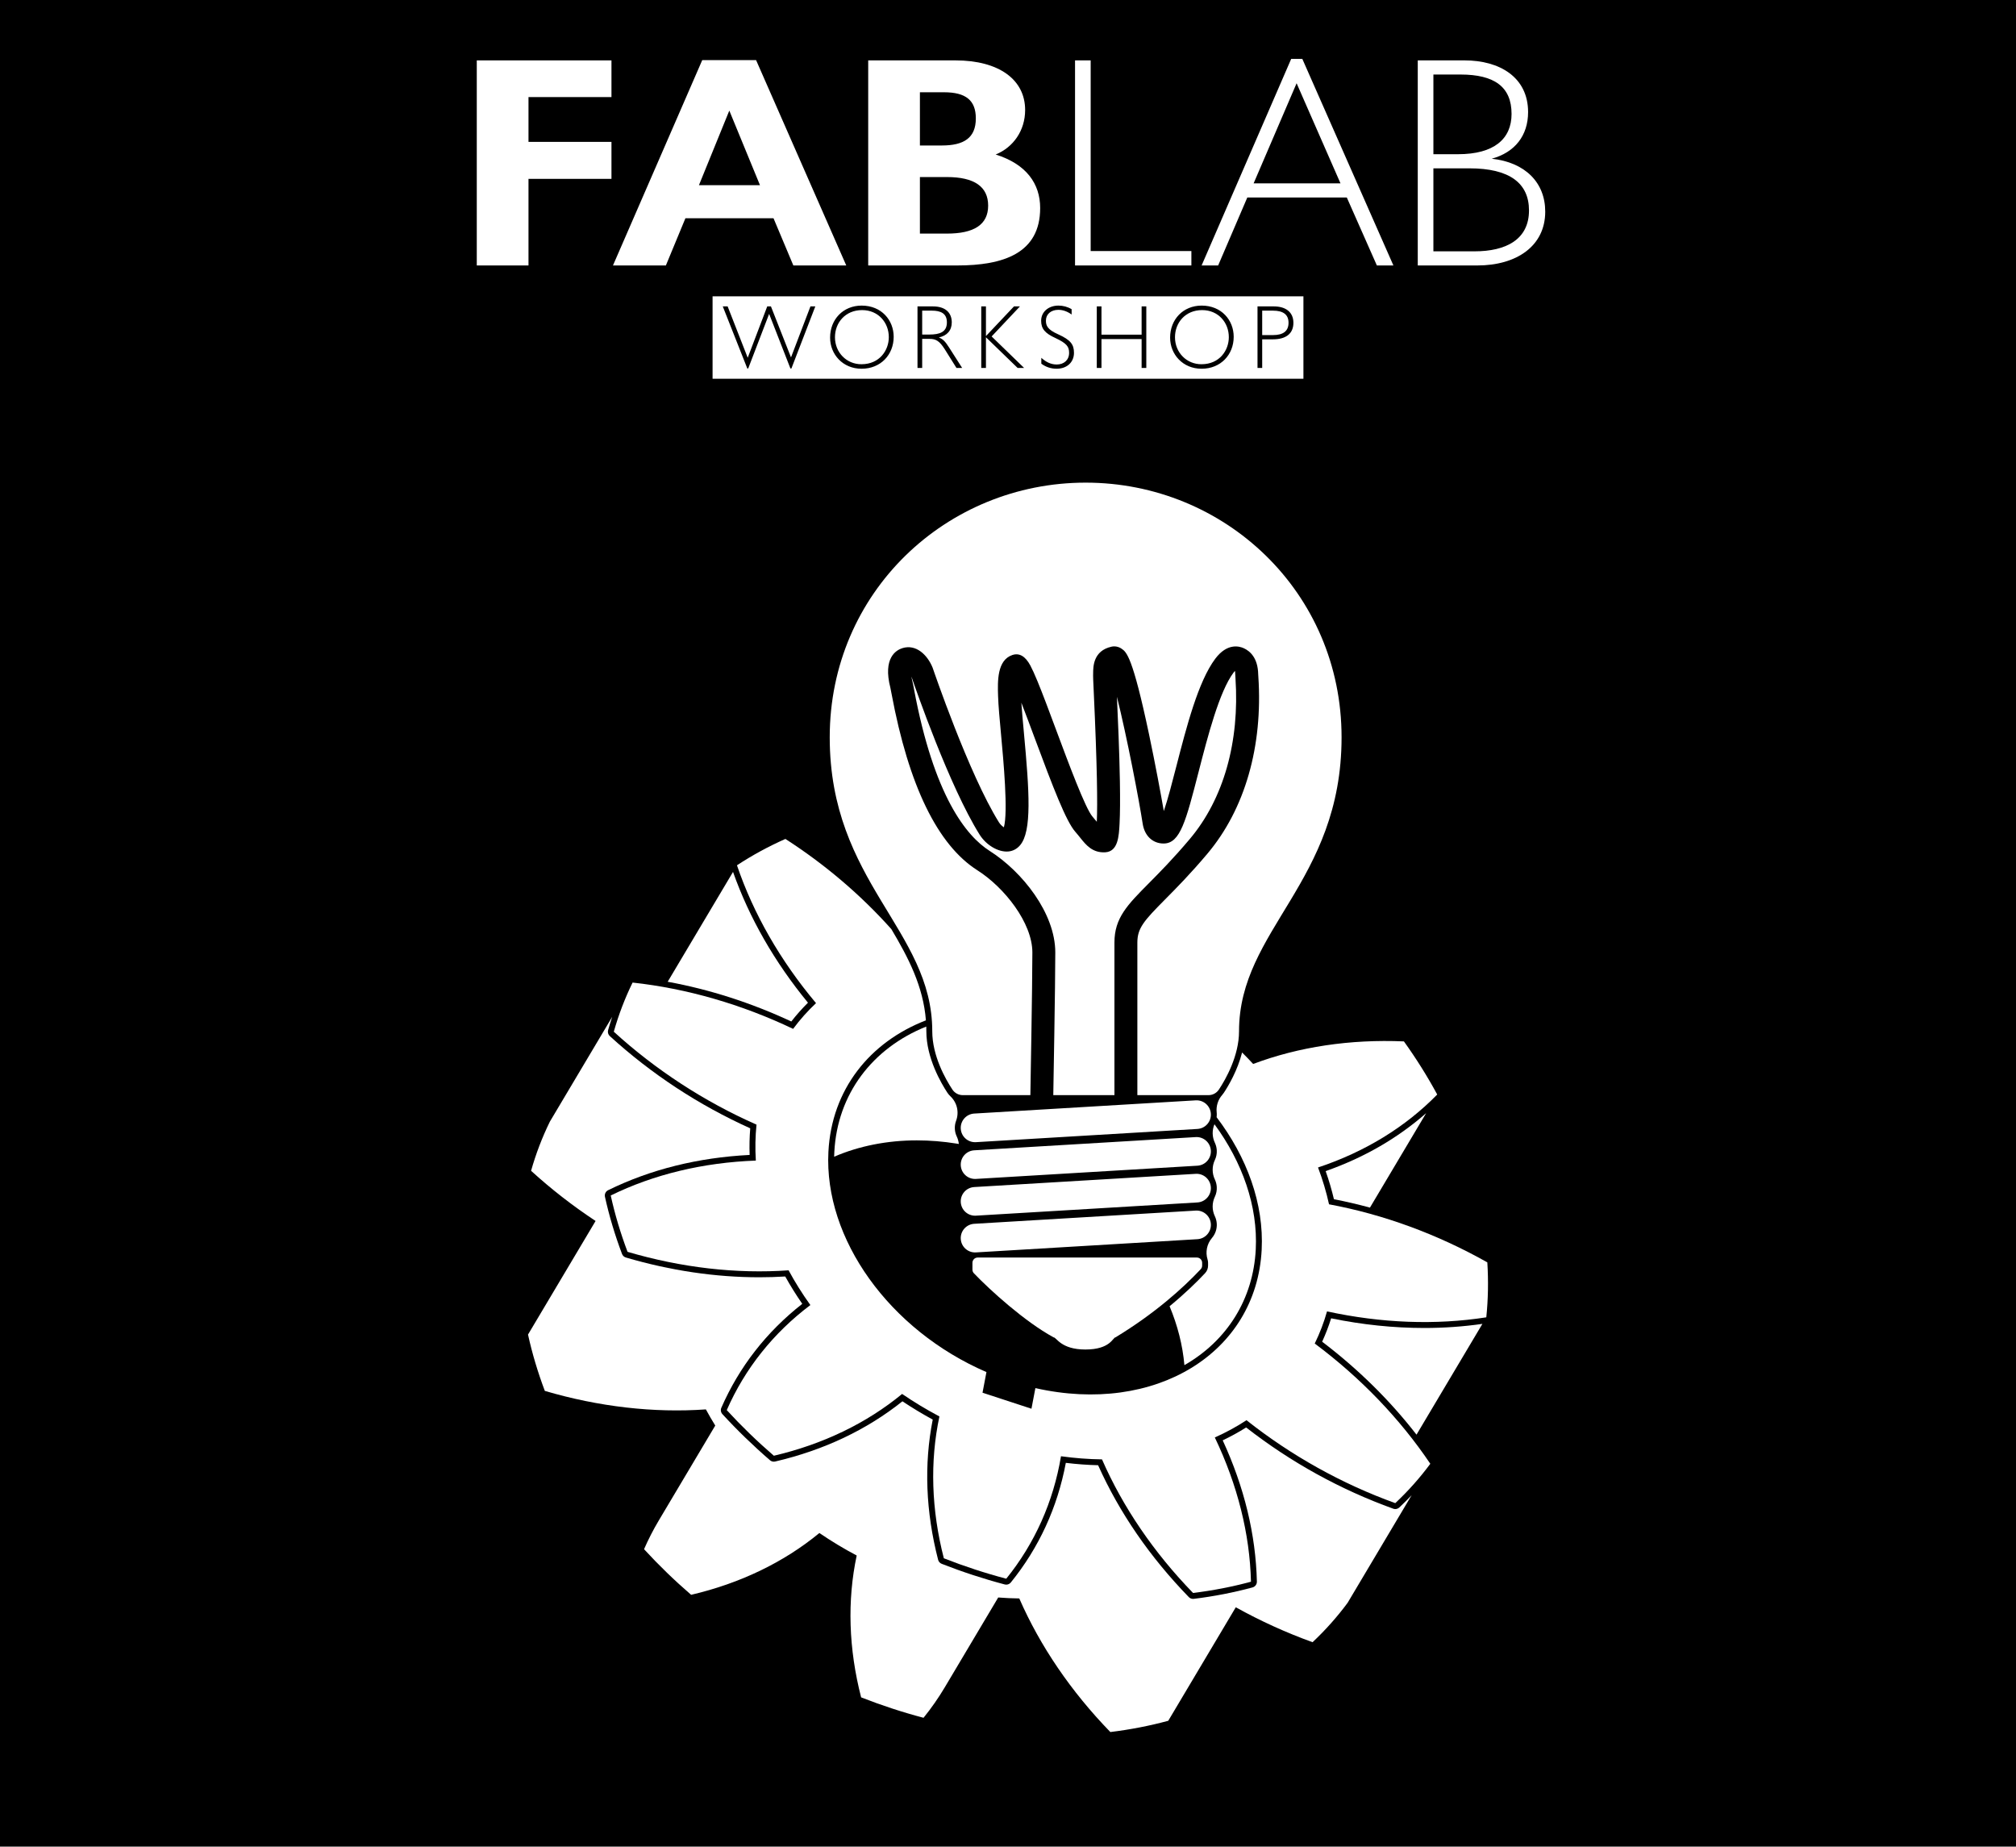 <?xml version="1.0" encoding="UTF-8"?>
<svg xmlns="http://www.w3.org/2000/svg" width="525mm" height="480.798mm" viewBox="0 0 1488.189 1362.892">
  <g id="Layer_1" data-name="Layer 1">
    <rect width="1488.189" height="1362.892"/>
  </g>
  <g id="Shirt_Back">
    <g id="Logo1">
      <g>
        <path d="m1097.169,972.257c1.364-13.282,1.618-26.839.76-40.568-36.896-20.805-76.668-35.391-116.853-42.852-2.002-9.087-4.715-18.172-8.117-27.184,34.533-11.468,64.479-29.792,87.983-53.836-7.239-13.387-15.453-26.49-24.581-39.209-39.647-1.706-77.528,3.961-111.294,16.652-2.644-2.879-5.382-5.69-8.166-8.468-3.396,13.329-10.065,24.587-13.47,29.741-.345.526-.74,1.044-1.166,1.53-3.137,3.546-4.639,8.263-4.127,12.953.027.245.048.504.065.766.056.944-.003,1.867-.118,2.779,22.377,29.432,35.023,63.825,33.267,97.876-3.937,76.34-78.726,122.032-167.045,102.057l-2.898,15.221-36.126-11.824,2.898-15.221c-71.636-30.961-119.974-98.321-116.66-162.569,2.377-46.08,30.574-80.985,71.974-97.03-1.963-25.075-12.86-46.094-25.517-67.34-22.511-25.197-48.935-47.712-78.209-66.558-12.616,5.603-24.563,12.107-35.752,19.463,12.128,35.706,31.992,70.331,58.363,101.732-6.234,5.858-11.884,12.206-16.909,18.993-38.145-18.175-78.48-29.807-118.505-34.176-5.679,11.59-10.314,23.713-13.871,36.277,30.915,28.194,66.772,51.536,105.35,68.579-.892,8.685-1.058,17.549-.497,26.527-38.924,1.429-75.382,10.2-107.118,25.772,3.062,13.897,7.21,27.79,12.413,41.573,39.887,11.731,80.353,16.378,118.89,13.653,4.733,8.754,10.105,17.322,16.073,25.638-27.344,20.578-48.352,46.969-61.721,77.538,10.83,11.792,22.445,23.044,34.757,33.669,36.196-8.457,68.422-23.98,94.682-45.608,8.856,6.043,18.059,11.594,27.54,16.61-7.083,33.195-5.97,68.826,3.272,104.686,15.159,5.943,30.554,10.982,46.065,15.076,21.012-25.959,34.767-56.724,40.414-90.389,10.166,1.414,20.28,2.186,30.263,2.308,15.427,35.272,38.308,68.83,67.225,98.597,14.676-1.793,28.962-4.568,42.748-8.303-.843-35.22-9.926-71.459-26.685-106.472,8.249-3.664,16.062-7.917,23.378-12.727,33.039,26.15,70.423,46.982,109.836,61.205,9.533-8.959,18.175-18.666,25.859-29.047-22.43-33.299-51.467-63.506-85.312-88.751,3.713-7.579,6.744-15.506,9.07-23.721,40.161,8.727,80.179,10.217,117.574,4.38Z" fill="#fff"/>
        <g>
          <path d="m984.697,885.079c8.922,1.729,17.785,3.81,26.586,6.2,3.534-5.94,30.487-51.239,41.484-69.722-20.995,18.467-45.857,32.831-74.176,42.786,2.429,6.877,4.473,13.825,6.106,20.736Z" fill="#fff"/>
          <path d="m596.431,740.043c-24.719-30.103-43.295-62.542-55.321-96.522l-48.231,81.061c30.958,5.677,61.543,15.485,91.253,29.321,3.779-4.846,7.898-9.489,12.299-13.861Z" fill="#fff"/>
          <path d="m1032.97,1112.578c-.823.775-1.899,1.186-2.991,1.186-.498,0-.999-.086-1.482-.26-39.118-14.114-75.639-34.279-108.607-59.957-5.504,3.465-11.299,6.646-17.3,9.499,15.912,34.489,24.396,69.536,25.226,104.24.048,2.01-1.284,3.793-3.225,4.32-13.94,3.777-28.528,6.612-43.361,8.422-.178.023-.354.033-.53.033-1.174,0-2.305-.472-3.133-1.324-28.753-29.598-51.27-62.328-66.956-97.326-7.858-.19-15.846-.778-23.83-1.751-6.195,32.953-19.838,62.629-40.588,88.265-.841,1.04-2.096,1.621-3.395,1.621-.372,0-.745-.048-1.115-.144-15.612-4.121-31.272-9.246-46.544-15.234-1.305-.512-2.286-1.618-2.635-2.976-9.167-35.577-10.502-70.368-3.975-103.465-7.635-4.151-15.134-8.675-22.367-13.491-26.434,21.099-58.016,36.042-93.928,44.432-.33.077-.663.114-.994.114-1.037,0-2.052-.37-2.854-1.062-12.394-10.697-24.21-22.143-35.12-34.02-1.17-1.274-1.478-3.121-.785-4.705,13.2-30.183,33.286-55.968,59.738-76.699-4.556-6.582-8.772-13.348-12.578-20.186-6.314.387-12.738.583-19.137.583-32.443,0-65.581-4.908-98.494-14.588-1.314-.386-2.37-1.366-2.854-2.648-5.26-13.933-9.497-28.123-12.593-42.175-.433-1.966.533-3.974,2.341-4.861,31.27-15.343,66.397-24.09,104.463-26.022-.24-6.612-.093-13.192.439-19.642-38.116-17.197-72.978-40.087-103.656-68.065-1.223-1.115-1.71-2.824-1.259-4.416.93-3.284,1.938-6.545,3.017-9.781l-46.008,77.325c-5.678,11.59-10.314,23.713-13.871,36.277,14.78,13.479,30.73,25.886,47.619,37.04l-49.883,83.838c3.062,13.897,7.21,27.79,12.413,41.573,39.887,11.731,80.353,16.378,118.89,13.653,2.172,4.017,4.479,7.996,6.918,11.931l-41.693,70.072c-4.056,6.817-7.685,13.883-10.873,21.173,10.83,11.792,22.445,23.044,34.757,33.669,36.196-8.457,68.422-23.98,94.682-45.608,8.856,6.043,18.059,11.594,27.54,16.61-7.083,33.195-5.97,68.826,3.272,104.686,15.16,5.943,30.554,10.982,46.065,15.076,5.791-7.155,11.043-14.69,15.731-22.569l39.4-66.219c5.211.408,10.397.644,15.546.707,15.427,35.272,38.308,68.83,67.225,98.597,14.676-1.793,28.962-4.567,42.748-8.303l49.846-83.775c18.259,10.131,37.25,18.769,56.682,25.781,9.533-8.959,18.175-18.666,25.859-29.047l47.277-79.458c-2.94,3.098-5.962,6.126-9.079,9.055Z" fill="#fff"/>
          <path d="m1051.282,980.119h-.006c-22.541-.002-45.615-2.4-68.646-7.135-1.852,5.909-4.073,11.692-6.633,17.268,26.65,20.248,49.99,43.25,69.653,68.593,4.14-6.959,43.732-73.5,48.643-81.755-13.978,2.002-28.424,3.029-43.012,3.029Z" fill="#fff"/>
        </g>
        <g>
          <path d="m707.799,844.317c-.19-1.89-.696-3.758-1.533-5.524-.816-1.718-1.287-3.563-1.402-5.483-.126-2.1.181-4.152.912-6.1,2.401-6.397.718-13.537-4.286-18.189-.791-.736-1.497-1.572-2.101-2.486-4.68-7.089-15.57-25.706-15.57-45.408,0-1.165-.024-2.319-.063-3.466-39.595,15.886-65.655,49.648-67.873,92.665-.058,1.126-.1,2.261-.125,3.398,18.257-7.913,39.202-12.07,61.031-12.07,9.653,0,19.548.804,29.41,2.389.535.086,1.067.184,1.6.275Z" fill="#fff"/>
          <path d="m896.8,843.411c.816,1.723,1.288,3.569,1.404,5.49.149,2.533-.322,4.968-1.401,7.239-2.17,4.573-2.171,9.818-.002,14.39.816,1.718,1.287,3.567,1.402,5.491.149,2.534-.324,4.97-1.402,7.242-2.17,4.571-2.171,9.817-.002,14.39.817,1.724,1.288,3.571,1.404,5.49.227,3.854-1.032,7.602-3.548,10.557-3.75,4.409-4.961,10.342-3.24,15.87.244.78.367,1.6.367,2.437v2.059c0,2.143-.77,4.093-2.227,5.639-6.316,6.721-15.029,15.195-26.181,24.374,5.868,14.073,9.646,28.692,10.939,43.477,31.707-18.144,50.794-48.903,52.674-85.345,1.652-32.019-9.899-64.412-30.484-92.463-1.843,4.396-1.761,9.328.295,13.663Z" fill="#fff"/>
        </g>
        <path id="Bulb" d="m719.771,924.361c-5.553,0-10.213-4.33-10.548-9.947-.348-5.831,4.097-10.839,9.929-11.188l163.503-9.754c5.807-.357,10.839,4.096,11.188,9.929.347,5.831-4.097,10.839-9.929,11.188l-163.503,9.754c-.214.013-.428.019-.64.019Zm0-27.121c-5.553,0-10.213-4.33-10.548-9.947-.348-5.831,4.097-10.839,9.929-11.188l163.503-9.754c5.807-.367,10.839,4.096,11.188,9.929.347,5.831-4.097,10.839-9.929,11.188l-163.503,9.754c-.214.013-.428.019-.64.019Zm0-27.121c-5.553,0-10.213-4.33-10.548-9.947-.348-5.831,4.097-10.839,9.929-11.188l163.503-9.754c5.807-.357,10.839,4.096,11.188,9.929.347,5.831-4.097,10.839-9.929,11.188l-163.503,9.754c-.214.013-.428.019-.64.019Zm0-27.123c-5.554,0-10.213-4.33-10.549-9.947-.348-5.831,4.098-10.839,9.929-11.188l163.503-9.752c5.807-.367,10.839,4.096,11.188,9.929.347,5.831-4.097,10.839-9.929,11.188l-163.503,9.752c-.214.013-.428.019-.639.019Zm167.643,91.071v-2.059c0-2.142-1.737-3.879-3.879-3.879h-161.816c-2.142,0-3.879,1.737-3.879,3.879v5.045c0,.991.375,1.946,1.059,2.664,11.759,12.326,37.508,35.689,58.831,47.305,2.224,0,5.347,8.983,23.507,8.983,18.53,0,20.255-8.983,22.228-8.983,29.006-17.614,49.629-36.176,62.909-50.306.675-.718,1.04-1.662,1.04-2.647Zm-109.891-125.8c.071-3.873,1.482-81.378,1.482-105.32,0-28.985-24.355-59.621-48.413-74.904-17.382-11.041-41.176-40.662-55.817-119.072-.516-2.763-.827-4.431-1.102-5.493-.412-1.594-.694-2.985-.879-4.185,3.029,8.864,27.988,80.963,50.307,116.652,4.851,7.756,13.682,13.023,20.992,12.51,3.467-.24,6.554-1.843,8.929-4.636,8.812-10.364,6.836-39.582,2.817-82.973-.758-8.181-1.484-16.021-1.884-22.218,3.136,8.083,6.58,17.333,9.691,25.689,13.771,36.982,23.304,61.801,30.083,69.528,1.406,1.603,2.585,3.078,3.724,4.503,4.196,5.252,8.973,11.198,18.386,10.686,9.536-.523,10.131-11.93,10.608-21.096.386-7.43.468-17.978.242-31.348-.369-21.739-1.472-46.765-2.189-62.336,7.296,29.022,16.447,76.801,19.016,93.688,1.355,8.907,7.376,14.604,15.385,14.604.109,0,.22-.001.331-.003,11.991-.233,16.219-16.645,25.485-52.604,6.828-26.501,15.327-59.483,25.896-73.582.369-.492.7-.891.988-1.212.13.635.239,1.552.265,2.865.009.482.061,1.335.141,2.527,3.153,46.977-8.79,89.094-33.632,118.591-12.186,14.473-22.256,24.627-30.345,32.787-15.823,15.958-25.372,25.589-25.372,43.731v112.622m69.459,0c3.094,0,5.966-1.556,7.671-4.138,5.041-7.634,14.848-24.822,14.848-43.001,0-75.065,75.694-109.858,75.694-216.975s-86.3-187.947-188.919-187.947-188.919,80.831-188.919,187.947,75.694,141.91,75.694,216.975c0,18.178,9.807,35.367,14.848,43.001,1.705,2.582,4.577,4.138,7.671,4.138h49.898c.015-.806,1.482-81.039,1.482-105.32,0-21.815-20.624-47.953-40.565-60.62-29.404-18.678-50.728-62.501-63.378-130.251-.353-1.895-.72-3.854-.85-4.362-5.746-22.222,4.29-27.937,8.872-29.362,10.007-3.115,18.359,4.891,22.2,14.208l.192.512c.264.779,26.646,78.321,48.896,113.9,1.036,1.656,2.419,2.853,3.607,3.612,3.19-11.43-.311-49.225-2.067-68.177-1.076-11.622-2.006-21.66-2.226-28.793l-.008-.256c-.322-10.408-.809-26.137,10.58-29.934,5.114-1.705,9.566.884,13.223,7.701,1.431,2.667,3.172,6.5,5.326,11.718,3.874,9.39,8.609,22.106,13.622,35.568,9.163,24.607,21.71,58.307,26.944,64.273,1.207,1.375,2.255,2.649,3.196,3.818.587-12.97.319-40.336-2.249-95.72-.42-9.075-.507-11.112-.48-12.059.019-.598.022-1.199.025-1.799.031-4.966.099-16.597,13.495-19.63,2.578-.583,5.241-.056,7.496,1.482,3.601,2.457,8.085,5.513,20.271,63.211,4.68,22.161,8.879,44.926,10.909,56.629,2.975-8.682,6.444-22.142,9.216-32.901,7.576-29.403,16.162-62.729,28.742-79.511,8.78-11.71,17.662-9.344,21.071-7.785,4.725,2.164,10.407,7.259,10.641,19.253.009.335.052.92.106,1.729,3.448,51.37-9.894,97.76-37.57,130.625-12.631,14.998-22.969,25.425-31.275,33.802-15.547,15.681-20.466,21.15-20.466,31.816v112.622" fill="#fff"/>
      </g>
    </g>
    <g id="WorkshopLogoTextAlt">
      <g>
        <g>
          <path d="m887.4,228.87c-12.45,0-20.039,9.32-20.039,20.042,0,11.318,8.655,19.973,19.575,19.907,13.382,0,20.172-10.319,20.172-19.975,0-10.653-7.656-19.973-19.708-19.973Z" fill="#fff"/>
          <path d="m698.989,237.925c0-6.659-4.594-8.655-11.119-8.655h-7.124v17.643h5.26c7.723,0,12.983-1.799,12.983-8.989Z" fill="#fff"/>
          <path d="m636.406,228.87c-12.451,0-20.042,9.32-20.042,20.042,0,11.318,8.656,19.973,19.575,19.907,13.382,0,20.174-10.319,20.174-19.975,0-10.653-7.657-19.973-19.708-19.973Z" fill="#fff"/>
          <path d="m939.729,229.271h-7.99v18.041h7.99c7.658,0,11.453-3.061,11.453-9.121,0-5.992-3.93-8.92-11.453-8.92Z" fill="#fff"/>
          <path d="m526.015,218.705v60.837h436.159v-60.837h-436.159Zm58.196,53.243h-.733l-15.713-40.282-15.447,40.282h-.666l-18.11-45.807h3.596l14.781,37.818h.066l14.381-37.818h2.729l14.781,37.55h.066l14.315-37.55h3.595l-17.643,45.807Zm51.795.199c-13.915,0-23.236-10.653-23.236-22.97,0-13.382,9.588-23.635,23.302-23.635,14.649,0,23.636,10.785,23.636,23.036,0,13.184-9.588,23.569-23.703,23.569Zm70.041-.599l-8.722-13.915c-3.862-6.06-6.525-7.523-11.053-7.523h-5.526v21.438h-3.461v-45.407h11.451c9.055,0,13.849,4.592,13.849,11.784,0,5.992-3.528,9.853-9.52,11.119,3.062,1.33,4.527,2.729,7.523,7.391l9.654,15.113h-4.194Zm45.138,0l-23.369-22.636v22.636h-3.463v-45.407h3.463v21.905l20.705-21.905h4.395l-20.907,22.17,23.969,23.237h-4.794Zm28.826.599c-4.194,0-7.99-1.264-11.318-3.728v-4.327c3.595,3.262,7.257,4.926,11.386,4.926,5.326,0,9.121-3.328,9.121-8.589,0-4.526-1.664-6.991-10.186-10.987-7.591-3.461-10.454-6.789-10.454-12.715,0-6.461,5.326-11.185,12.783-11.185,3.33,0,6.726.864,9.721,2.663v3.927c-3.13-2.263-6.459-3.461-9.788-3.461-5.526,0-9.187,3.262-9.187,7.921,0,3.596.931,6.593,9.121,10.189,9.121,4.126,11.584,7.457,11.584,13.647,0,6.858-5.126,11.718-12.783,11.718Zm66.179-.599h-3.462v-21.306h-29.628v21.306h-3.463v-45.407h3.463v20.839h29.628v-20.839h3.462v45.407Zm40.812.599c-13.916,0-23.237-10.653-23.237-22.97,0-13.382,9.588-23.635,23.304-23.635,14.646,0,23.635,10.785,23.635,23.036,0,13.184-9.588,23.569-23.701,23.569Zm52.66-21.706h-7.923v21.107h-3.461v-45.407h12.049c8.922,0,14.45,4.327,14.45,12.118,0,7.987-5.528,12.182-15.115,12.182Z" fill="#fff"/>
        </g>
        <g>
          <path d="m451.376,44.571v27.075h-61.251v33.066h61.251v27.297h-61.251v63.914h-38.171V44.571h99.422Z" fill="#fff"/>
          <path d="m558.123,44.349l66.577,151.574h-39.059l-14.647-34.842h-65.024l-14.425,34.842h-39.059l65.911-151.574h39.725Zm-42.166,92.32h45.05l-22.636-55.037-22.415,55.037Z" fill="#fff"/>
          <path d="m705.257,44.571c32.179,0,51.486,14.203,51.486,36.618,0,15.091-8.655,27.519-21.748,32.845,22.636,7.102,32.845,21.526,32.845,39.502,0,33.511-27.297,42.388-61.251,42.388h-65.689V44.571h64.357Zm-26.187,62.804h16.2c16.2,0,25.077-5.548,25.077-19.973,0-13.315-7.323-19.308-23.523-19.308h-17.754v39.28Zm19.973,65.024c19.751,0,30.404-6.436,30.404-20.639,0-13.981-10.208-21.083-30.404-21.083h-19.973v41.722h19.973Z" fill="#fff"/>
          <path d="m805.123,44.571v140.7h74.345v10.652h-85.884V44.571h11.539Z" fill="#fff"/>
          <path d="m961.357,43.461l67.242,152.462h-12.205l-22.193-50.155h-73.456l-21.526,50.155h-12.206l66.133-152.462h8.212Zm-35.952,91.877h64.136l-32.4-73.901-31.735,73.901Z" fill="#fff"/>
          <path d="m1081.197,44.571c25.521,0,46.825,12.206,46.825,38.171,0,17.31-9.765,29.738-26.853,34.398,24.634,2.663,39.502,17.532,39.502,39.059,0,25.521-21.305,39.725-50.154,39.725h-43.941V44.571h34.621Zm-23.08,69.24h18.197c26.631,0,39.502-11.318,39.502-29.738,0-19.973-12.649-29.072-37.727-29.072h-19.973v58.81Zm30.403,71.681c23.08,0,40.168-8.655,40.168-30.182,0-20.195-14.425-31.069-43.94-31.069h-26.631v61.251h30.403Z" fill="#fff"/>
        </g>
      </g>
    </g>
  </g>
</svg>